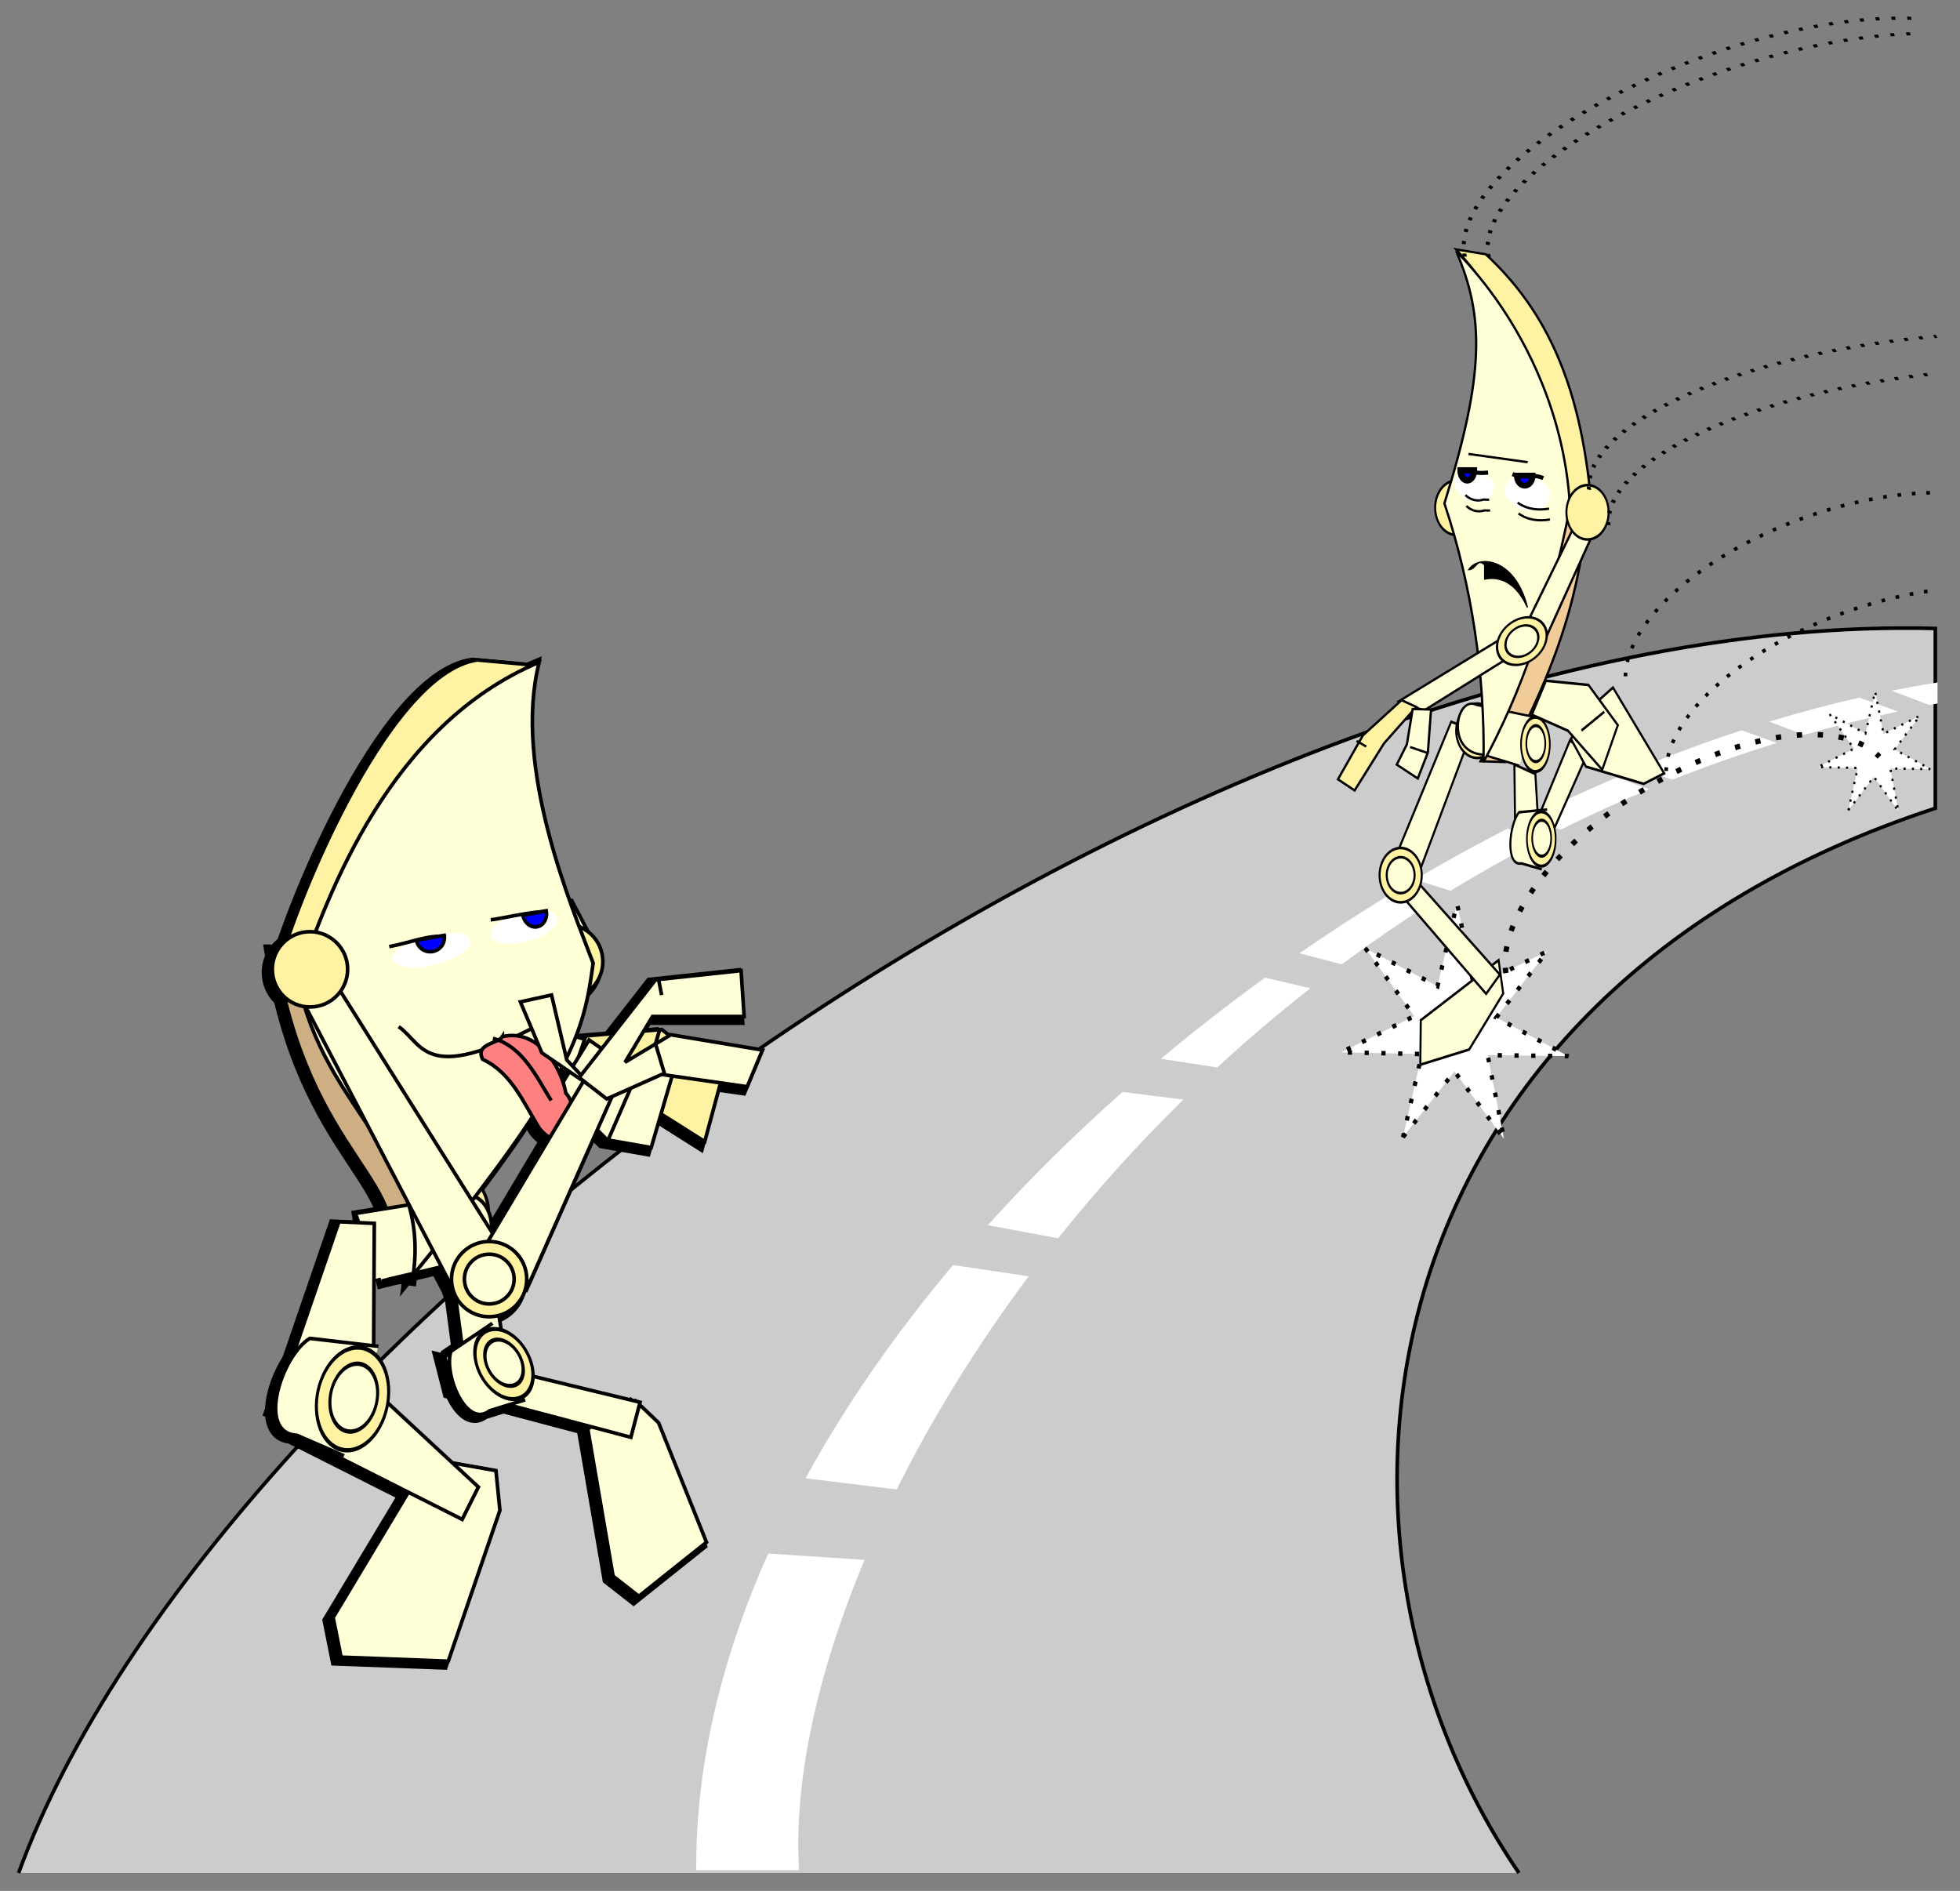 <?xml version="1.0" encoding="UTF-8" standalone="no"?>
<!-- Created with Inkscape (http://www.inkscape.org/) -->

<svg
   width="579.022"
   height="558.603"
   id="svg50891"
   version="1.1"
   inkscape:version="1.1.2 (0a00cf5339, 2022-02-04)"
   sodipodi:docname="CPU-track-meet-functional-units.svg"
   viewBox="0 0 542.833 523.69"
   xmlns:inkscape="http://www.inkscape.org/namespaces/inkscape"
   xmlns:sodipodi="http://sodipodi.sourceforge.net/DTD/sodipodi-0.dtd"
   xmlns="http://www.w3.org/2000/svg"
   xmlns:svg="http://www.w3.org/2000/svg"
   xmlns:rdf="http://www.w3.org/1999/02/22-rdf-syntax-ns#"
   xmlns:cc="http://creativecommons.org/ns#"
   xmlns:dc="http://purl.org/dc/elements/1.1/">
  <rect x="0" y="0" width="542.833" height="523.69" fill="#808080" stroke="none"/>
  <defs
     id="defs50893" />
  <sodipodi:namedview
     id="base"
     pagecolor="#ffffff"
     bordercolor="#666666"
     borderopacity="1.0"
     inkscape:pageopacity="0.0"
     inkscape:pageshadow="2"
     inkscape:zoom="1.1115478"
     inkscape:cx="363.90699"
     inkscape:cy="296.43351"
     inkscape:document-units="px"
     inkscape:current-layer="layer1"
     showgrid="false"
     inkscape:window-width="1846"
     inkscape:window-height="1016"
     inkscape:window-x="0"
     inkscape:window-y="0"
     inkscape:window-maximized="1"
     fit-margin-left="5"
     fit-margin-right="5"
     fit-margin-top="5"
     fit-margin-bottom="5"
     inkscape:pagecheckerboard="0" />
  <g
     inkscape:label="Layer 1"
     inkscape:groupmode="layer"
     id="layer1"
     transform="translate(737.056,34.48)">
    <path
       style="fill:#cccccc;stroke:#000000;stroke-width:1px;stroke-linecap:butt;stroke-linejoin:miter;stroke-opacity:1"
       d="m -731.898,484.241 c 54.271,-149.045 323.66,-350.002 530.841,-344.667 v 49.794 c -158.332,51.873 -179.301,201.182 -115.328,294.872"
       id="path19762"
       inkscape:connector-curvature="0"
       sodipodi:nodetypes="cccc" />
    <path
       style="fill:#ffffff;stroke:none"
       d="m -200.45,154.538 c -4.22,0.661 -8.46,1.431 -12.719,2.281 l 10.5,3.969 c 0.743,-0.142 1.474,-0.299 2.219,-0.438 z m -21.656,4.188 c -8.268,1.889 -16.586,4.11 -24.938,6.656 l 9.656,3.656 c 8.471,-2.427 17.117,-4.576 25.938,-6.469 z m -32.594,9.062 c -9.361,3.064 -18.735,6.527 -28.094,10.344 l 8.875,3.344 c 9.404,-3.728 19.058,-7.132 28.969,-10.188 z m -34.656,13.062 c -8.107,3.457 -16.19,7.179 -24.219,11.156 l 8.719,3.312 c 7.966,-3.979 16.146,-7.722 24.531,-11.219 z m -30.156,14.156 c -8.643,4.429 -17.22,9.143 -25.688,14.125 l 9.906,3.094 c 8.007,-4.908 16.278,-9.55 24.781,-13.969 z m -32.812,18.375 c -8.413,5.133 -16.698,10.527 -24.844,16.156 l 11.719,3.062 c 7.572,-5.619 15.425,-11.033 23.531,-16.219 z m -34.375,22.906 c -9.883,7.161 -19.528,14.659 -28.844,22.469 l 15.594,2.406 c 8.191,-7.554 16.804,-14.879 25.812,-21.938 z m -39.469,31.656 c -13.234,11.739 -25.748,24.076 -37.312,36.906 l 19.469,3.625 c 10.473,-13.124 22.042,-26.012 34.688,-38.406 z m -46.938,47.938 c -15.899,18.898 -29.722,38.718 -40.844,59.062 l 25.25,3.094 c 9.685,-19.476 21.894,-39.437 36.531,-59.031 z m -51.188,79.906 c -12.87,28.829 -20.106,58.416 -19.938,87.688 h 28.5 c -1.548,-23.727 4.647,-53.737 18.125,-85.938 z"
       id="path39373"
       inkscape:connector-curvature="0" />
    <path
       sodipodi:type="star"
       style="fill:#ffffff;fill-opacity:1;stroke:#000000;stroke-width:1.567;stroke-miterlimit:4;stroke-dasharray:1.567, 4.701;stroke-dashoffset:0"
       id="path4323-7"
       inkscape:flatsided="false"
       sodipodi:sides="7"
       sodipodi:cx="644.18555"
       sodipodi:cy="378.9339"
       sodipodi:r1="43.48983"
       sodipodi:r2="15.74218"
       sodipodi:arg1="1.1061007"
       sodipodi:arg2="1.5548997"
       inkscape:rounded="0"
       inkscape:randomized="0"
       transform="matrix(-0.741,0,0,0.786,143.302,-47.958)"
       inkscape:transform-center-x="-0.95069769"
       inkscape:transform-center-y="-0.22180489"
       d="m 663.676,417.812 -19.24,-23.138 -18.495,23.738 6.094,-29.468 -30.09,0.341 26.839,-13.609 -19.027,-23.313 27.374,12.499 6.364,-29.411 7.295,29.194 26.962,-13.363 -18.277,23.906 27.258,12.749 -30.086,0.616 z" />
    <g
       transform="translate(-1770.273,-2056.343)"
       id="g40805-9">
      <ellipse
         style="fill:#fff2a2;fill-opacity:1;stroke:#000000;stroke-width:0.646;stroke-miterlimit:4;stroke-dasharray:none;stroke-opacity:1"
         id="path13222-1-2-9-3-1-32-0-4-8-4"
         transform="matrix(0.562,-0.827,0.663,0.749,0,0)"
         cx="-369.121"
         cy="2479.605"
         rx="6.848"
         ry="6.628" />
      <g
         id="g13351-1-8-1-1-76-0-1-5-1-0"
         transform="matrix(0.532,-0.226,0.175,0.686,1156.014,2001.712)">
        <path
           sodipodi:nodetypes="ccccc"
           inkscape:connector-curvature="0"
           id="path13220-5-9-2-4-5-9-9-2-9-9-5"
           d="m 378.17,445.368 -44.724,42.932 11.361,7.224 42.372,-43.93 z"
           style="fill:#ffffd7;fill-opacity:1;stroke:#000000;stroke-width:1px;stroke-linecap:butt;stroke-linejoin:miter;stroke-opacity:1" />
        <circle
           transform="matrix(1.206,0,0,1.206,-105.305,-136.855)"
           id="path13222-7-3-4-7-5-9-6-8-4-8-8"
           style="fill:#fff2a2;fill-opacity:1;stroke:#000000;stroke-width:0.83;stroke-miterlimit:4;stroke-dasharray:none;stroke-opacity:1"
           cx="410.15"
           cy="488.828"
           r="8.647" />
        <circle
           transform="matrix(0.797,0,0,0.797,62.389,63.007)"
           id="path13222-2-0-6-3-0-2-1-3-1-48-3-7"
           style="fill:#ffffd7;fill-opacity:1;stroke:#000000;stroke-width:1.255;stroke-miterlimit:4;stroke-dasharray:none;stroke-opacity:1"
           cx="410.15"
           cy="488.828"
           r="8.647" />
        <path
           sodipodi:nodetypes="cccccc"
           inkscape:connector-curvature="0"
           id="path13265-4-2-2-5-0-7-3-2-45-7-1"
           d="m 328.118,549.359 43.735,-9.815 -1.817,12.851 -22.697,15.124 -24.773,-2.022 z"
           style="fill:#ffffd7;fill-opacity:1;stroke:#000000;stroke-width:1px;stroke-linecap:butt;stroke-linejoin:miter;stroke-opacity:1" />
        <path
           sodipodi:nodetypes="ccccc"
           inkscape:connector-curvature="0"
           id="path13263-9-0-2-4-7-2-3-5-1-9-9"
           d="m 331.795,497.011 30.164,52.837 8.783,-4.847 -33.569,-56.558 z"
           style="fill:#ffffd7;fill-opacity:1;stroke:#000000;stroke-width:1px;stroke-linecap:butt;stroke-linejoin:miter;stroke-opacity:1" />
        <circle
           transform="rotate(-37.478)"
           id="path13222-9-1-9-7-37-9-6-5-3-9-3-6"
           style="fill:#fff2a2;fill-opacity:1;stroke:#000000;stroke-width:1;stroke-miterlimit:4;stroke-dasharray:none;stroke-opacity:1"
           cx="-33.534"
           cy="596.037"
           r="10.424" />
        <circle
           transform="rotate(-37.478)"
           id="path13222-2-9-4-6-2-52-6-22-0-2-55-1-2"
           style="fill:#ffffd7;fill-opacity:1;stroke:#000000;stroke-width:1;stroke-miterlimit:4;stroke-dasharray:none;stroke-opacity:1"
           cx="-33.534"
           cy="596.037"
           r="6.888" />
      </g>
      <path
         sodipodi:nodetypes="ccccc"
         inkscape:connector-curvature="0"
         id="path13179-4-5"
         d="m 1436.515,2090.937 c 17.736,19.831 27.005,44.171 31.084,71.274 l 6.319,-0.746 c -3.027,-35.667 -14.106,-55.115 -29.211,-69.177 z"
         style="fill:#fff2a2;fill-opacity:1;stroke:#000000;stroke-width:0.636px;stroke-linecap:butt;stroke-linejoin:miter;stroke-opacity:1" />
      <path
         sodipodi:nodetypes="ccccc"
         inkscape:connector-curvature="0"
         id="path13181-3-5"
         d="m 1473.322,2160.472 -5.461,-0.9 c -5.957,37.161 -15.17,55.783 -24.608,73.125 l 6.917,0.221 c 18.115,-33.416 20.948,-53.211 23.153,-72.446 z"
         style="fill:#f1cc99;fill-opacity:1;stroke:#000000;stroke-width:0.643;stroke-linecap:butt;stroke-linejoin:miter;stroke-miterlimit:4;stroke-dasharray:none;stroke-opacity:1" />
      <path
         style="fill:#ffffd7;fill-opacity:1;stroke:#000000;stroke-width:0.636px;stroke-linecap:butt;stroke-linejoin:miter;stroke-opacity:1"
         d="m 1457.817,2220.377 c -5.199,-1.086 -10.397,-2.172 -15.596,-3.258 -5.819,-2.998 -8.787,13.247 1.878,13.748 3.289,1.128 6.636,1.953 9.924,3.086"
         id="path13467-0-2-1-6-81-6-4-76-9-6"
         inkscape:connector-curvature="0"
         sodipodi:nodetypes="cccc" />
      <path
         style="fill:#ffffd7;fill-opacity:1;stroke:#000000;stroke-width:0.636;stroke-linecap:butt;stroke-linejoin:miter;stroke-miterlimit:4;stroke-dasharray:none;stroke-opacity:1"
         d="m 1468.023,2162.34 c -1.336,-26.524 -13.597,-52.562 -31.503,-70.906 7.748,18.035 7.976,33.833 -3.264,69.85 7.628,22.911 11.257,47.508 10.82,71.641 10.648,-19.697 18.164,-41.33 23.947,-70.585 z"
         id="path5490-1-26-5-4-4-8"
         sodipodi:nodetypes="ccccc"
         inkscape:connector-curvature="0" />
      <g
         id="g13362-9-6-7-6-6-5-7-66-4-0"
         transform="matrix(0.552,-0.124,0.096,0.712,1195.002,1942.873)">
        <path
           sodipodi:nodetypes="ccccc"
           inkscape:connector-curvature="0"
           id="path13220-1-8-6-2-0-4-7-6-3-0"
           d="m 384.089,475.232 -4.624,29.092 12.03,-1.504 2.181,-22.234 z"
           style="fill:#ffffd7;fill-opacity:1;stroke:#000000;stroke-width:1px;stroke-linecap:butt;stroke-linejoin:miter;stroke-opacity:1" />
        <path
           sodipodi:nodetypes="ccccc"
           inkscape:connector-curvature="0"
           id="path13263-4-8-4-4-9-9-8-30-3-7"
           d="m 395.561,507.254 25.125,-30.33 -8.011,-6.038 -27.131,34.958 z"
           style="fill:#ffffd7;fill-opacity:1;stroke:#000000;stroke-width:1px;stroke-linecap:butt;stroke-linejoin:miter;stroke-opacity:1" />
        <path
           style="fill:#ffffd7;fill-opacity:1;stroke:#000000;stroke-width:1px;stroke-linecap:butt;stroke-linejoin:miter;stroke-opacity:1"
           d="m 418.8,482.081 26.95,11.389 10.702,-2.212 -19.311,-36.738 -8.654,4.021 -15.205,11.761 z"
           id="path21249-6-9-8-3-5-0-06-4-1"
           inkscape:connector-curvature="0"
           sodipodi:nodetypes="ccccccc" />
        <path
           sodipodi:nodetypes="cccc"
           style="fill:#ffffd7;fill-opacity:1;stroke:#000000;stroke-width:1;stroke-linecap:butt;stroke-linejoin:miter;stroke-miterlimit:4;stroke-dasharray:none;stroke-opacity:1"
           d="m 397.066,494.989 c -4.608,-0.451 -9.215,-0.902 -13.823,-1.352 -5.655,3.598 -10.403,19.287 -2.247,19.503 3.172,1.348 6.374,2.586 9.54,3.955"
           id="path21767-8-1-1-0-4-0-5-3-2"
           inkscape:connector-curvature="0" />
        <g
           id="g21251-5-5-7-8-8-0-04-2-7"
           transform="matrix(-0.152,0.988,-0.677,-0.089,790.044,216.533)"
           style="stroke-width:1.21;stroke-miterlimit:4;stroke-dasharray:none">
          <circle
             transform="matrix(1.045,-0.601,0.601,1.045,-383.728,247.162)"
             id="path13222-9-1-9-7-3-2-2-0-5-2-7-6-2-6-2-5"
             style="fill:#fff2a2;fill-opacity:1;stroke:#000000;stroke-width:1.004;stroke-miterlimit:4;stroke-dasharray:none;stroke-opacity:1"
             cx="410.15"
             cy="488.828"
             r="8.647" />
          <circle
             transform="matrix(0.69,-0.397,0.397,0.69,-138.69,336.731)"
             id="path13222-2-9-4-6-2-5-9-8-6-3-2-4-9-2-65-6-8"
             style="fill:#ffffd7;fill-opacity:1;stroke:#000000;stroke-width:1.519;stroke-miterlimit:4;stroke-dasharray:none;stroke-opacity:1"
             cx="410.15"
             cy="488.828"
             r="8.647" />
        </g>
        <g
           id="g21251-5-5-6-5-2-6-46-6-9"
           transform="matrix(-0.152,0.988,-0.677,-0.089,793.4,180.322)"
           style="stroke-width:1.21;stroke-miterlimit:4;stroke-dasharray:none">
          <circle
             transform="matrix(1.045,-0.601,0.601,1.045,-383.728,247.162)"
             id="path13222-9-1-9-7-3-2-2-0-5-3-9-7-5-4-5-4"
             style="fill:#fff2a2;fill-opacity:1;stroke:#000000;stroke-width:1.004;stroke-miterlimit:4;stroke-dasharray:none;stroke-opacity:1"
             cx="410.15"
             cy="488.828"
             r="8.647" />
          <circle
             transform="matrix(0.69,-0.397,0.397,0.69,-138.69,336.731)"
             id="path13222-2-9-4-6-2-5-9-8-6-3-3-6-7-9-8-8-9"
             style="fill:#ffffd7;fill-opacity:1;stroke:#000000;stroke-width:1.519;stroke-miterlimit:4;stroke-dasharray:none;stroke-opacity:1"
             cx="410.15"
             cy="488.828"
             r="8.647" />
        </g>
      </g>
      <g
         id="g13451-4-6-6-1-69-2"
         transform="matrix(0.402,0.503,-0.39,0.518,1426.226,1829.529)">
        <path
           inkscape:transform-center-y="-9.5249742"
           inkscape:transform-center-x="-6.1337652"
           sodipodi:nodetypes="ccccccc"
           inkscape:connector-curvature="0"
           id="path22124-9-69-2"
           d="m 416.409,349.092 17.074,-8.03 22.587,-1.049 -6.376,-17.667 -21.159,-0.933 -16.19,13.462 z"
           style="fill:#ffffd7;fill-opacity:1;stroke:#000000;stroke-width:1px;stroke-linecap:butt;stroke-linejoin:miter;stroke-opacity:1" />
        <path
           inkscape:transform-center-y="-10.617986"
           inkscape:transform-center-x="-20.206806"
           sodipodi:nodetypes="cc"
           inkscape:connector-curvature="0"
           id="path22128-6-0-5"
           d="m 438.231,336.326 3.09,-13.029"
           style="fill:none;stroke:#000000;stroke-width:1px;stroke-linecap:butt;stroke-linejoin:miter;stroke-opacity:1" />
      </g>
      <g
         id="g13451-4-6-6-4-1-9-5-8"
         transform="matrix(0.241,0.971,0.971,-0.241,1260.702,1840.964)">
        <path
           style="fill:#ffffd7;fill-opacity:1;stroke:#000000;stroke-width:0.636px;stroke-linecap:butt;stroke-linejoin:miter;stroke-opacity:1"
           d="m 362.024,127.867 32.88,-27.513 2.043,6.798 -32.98,26.058 z"
           id="path13220-0-9-3-1-7-8-5-9-0"
           inkscape:connector-curvature="0" />
        <ellipse
           style="fill:#fff2a2;fill-opacity:1;stroke:#000000;stroke-width:0.646;stroke-miterlimit:4;stroke-dasharray:none;stroke-opacity:1"
           id="path13222-1-2-9-3-1-32-0-4-8"
           transform="matrix(-0.667,0.745,0.886,0.463,0,0)"
           cx="-56.888"
           cy="368.261"
           rx="6.848"
           ry="6.628" />
        <path
           style="fill:#ffffd7;fill-opacity:1;stroke:#000000;stroke-width:0.636;stroke-linecap:butt;stroke-linejoin:miter;stroke-miterlimit:4;stroke-dasharray:none;stroke-opacity:1"
           d="m 390.923,101.286 11.485,-36.443 4.173,6.137 -10.773,33.013 z"
           id="path13263-5-7-4-6-6-6-3-28-1"
           inkscape:connector-curvature="0"
           sodipodi:nodetypes="ccccc" />
        <ellipse
           style="fill:#fff2a2;fill-opacity:1;stroke:#000000;stroke-width:0.646;stroke-miterlimit:4;stroke-dasharray:none;stroke-opacity:1"
           id="path13222-9-6-9-9-8-6-9-3-6-1"
           transform="matrix(0.057,0.998,0.957,-0.291,0,0)"
           cx="218.495"
           cy="399.171"
           rx="6.996"
           ry="6.471" />
        <ellipse
           style="fill:#ffffd7;fill-opacity:1;stroke:#000000;stroke-width:0.646;stroke-miterlimit:4;stroke-dasharray:none;stroke-opacity:1"
           id="path13222-2-9-8-3-8-2-1-1-3-6-0"
           transform="matrix(0.057,0.998,0.957,-0.291,0,0)"
           cx="218.495"
           cy="399.17"
           rx="4.623"
           ry="4.277" />
        <path
           sodipodi:nodetypes="ccccccc"
           inkscape:connector-curvature="0"
           id="path22124-4-7-2-7-0"
           d="m 405.1,69.132 7.641,-11.1 10.69,-11.037 -4.109,-3.725 -10.13,9.61 -6.891,12.752 z"
           style="fill:#fff2a2;fill-opacity:1;stroke:#000000;stroke-width:0.636;stroke-linecap:butt;stroke-linejoin:miter;stroke-miterlimit:4;stroke-dasharray:none;stroke-opacity:1" />
        <path
           inkscape:connector-curvature="0"
           id="path22130-2-8-5-5-2"
           d="m 412.403,53.037 -2.163,-2.212"
           style="fill:none;stroke:#000000;stroke-width:0.636;stroke-linecap:butt;stroke-linejoin:miter;stroke-miterlimit:4;stroke-dasharray:none;stroke-opacity:1" />
        <path
           inkscape:connector-curvature="0"
           id="path22126-2-15-3-98-1"
           d="m 406.779,72.931 11.324,-3.712 6.318,-4.449 -5.123,-4.73 -4.754,4.065 -9.119,3.92 z"
           style="fill:#ffffd7;fill-opacity:1;stroke:#000000;stroke-width:0.636;stroke-linecap:butt;stroke-linejoin:miter;stroke-miterlimit:4;stroke-dasharray:none;stroke-opacity:1" />
        <path
           sodipodi:nodetypes="cc"
           inkscape:connector-curvature="0"
           id="path22128-7-9-0-82-7"
           d="m 415.457,64.804 2.826,4.387"
           style="fill:#ffffd7;fill-opacity:1;stroke:#000000;stroke-width:0.636;stroke-linecap:butt;stroke-linejoin:miter;stroke-miterlimit:4;stroke-dasharray:none;stroke-opacity:1" />
      </g>
      <path
         inkscape:connector-curvature="0"
         style="fill:#ffffff;fill-opacity:1;stroke:#ffffff;stroke-width:0.764;stroke-linecap:round;stroke-linejoin:miter;stroke-miterlimit:4;stroke-dasharray:none;stroke-dashoffset:1.8;stroke-opacity:1"
         d="m 1462.242,2159.16 c -0.676,2.601 -2.989,4.273 -5.064,3.662 -2.539,0.135 -5.096,-1.396 -6.65,-3.987 -0.562,-1.92 0.64,-4.284 2.23,-4.388 3.118,-1.356 6.807,-0.121 9.017,3.02 0.255,0.506 0.433,1.087 0.467,1.693 z"
         id="path5758-46-40-8-6-9-2" />
      <path
         inkscape:connector-curvature="0"
         style="fill:#ffffff;fill-opacity:1;stroke:#ffffff;stroke-width:0.764;stroke-linecap:round;stroke-linejoin:miter;stroke-miterlimit:4;stroke-dasharray:none;stroke-dashoffset:1.8;stroke-opacity:1"
         d="m 1446.612,2156.877 c -0.575,2.601 -2.543,4.273 -4.309,3.662 -2.16,0.135 -4.335,-1.396 -5.658,-3.987 -0.478,-1.92 0.544,-4.284 1.897,-4.388 2.653,-1.356 5.791,-0.121 7.672,3.02 0.217,0.506 0.368,1.087 0.397,1.693 z"
         id="path5758-4-0-3-2-12-5-6" />
      <path
         sodipodi:nodetypes="cc"
         inkscape:connector-curvature="0"
         style="fill:none;stroke:#000000;stroke-width:1.145;stroke-linecap:butt;stroke-linejoin:miter;stroke-miterlimit:4;stroke-dasharray:none;stroke-opacity:1"
         d="m 1452.1,2153.185 c 2.582,0.896 5.938,-0.128 8.526,1.117"
         id="path5784-6-1-7-3-2-1" />
      <path
         inkscape:connector-curvature="0"
         style="fill:none;stroke:#000000;stroke-width:0.636px;stroke-linecap:butt;stroke-linejoin:miter;stroke-opacity:1"
         d="m 1439.074,2158.996 c 1.486,1.389 3.338,1.798 5.035,1.216 0.514,0.026 1.029,0.079 1.544,0.03"
         id="path5788-6-9-7-64-2-5" />
      <path
         inkscape:connector-curvature="0"
         style="fill:none;stroke:#000000;stroke-width:0.636px;stroke-linecap:butt;stroke-linejoin:miter;stroke-opacity:1"
         d="m 1453.543,2161.072 c 2.622,1.907 5.77,2.171 8.699,1.661"
         id="path5790-4-0-4-2-2-0" />
      <path
         sodipodi:type="arc"
         style="fill:#0000ff;fill-opacity:1;stroke:#000000;stroke-width:1.601;stroke-linecap:round;stroke-linejoin:miter;stroke-miterlimit:4;stroke-dasharray:none;stroke-dashoffset:1.8;stroke-opacity:1"
         id="path5796-34-13-7-3-8-9"
         sodipodi:cx="1455.501"
         sodipodi:cy="2153.5837"
         sodipodi:rx="2.1859076"
         sodipodi:ry="2.7828233"
         sodipodi:start="0"
         sodipodi:end="3.1415927"
         sodipodi:arc-type="slice"
         d="m 1457.687,2153.584 a 2.186,2.783 0 0 1 -1.093,2.41 2.186,2.783 0 0 1 -2.186,0 2.186,2.783 0 0 1 -1.093,-2.41 h 2.186 z" />
      <path
         sodipodi:type="arc"
         style="fill:#0000ff;fill-opacity:1;stroke:#000000;stroke-width:1.736;stroke-linecap:round;stroke-linejoin:miter;stroke-miterlimit:4;stroke-dasharray:none;stroke-dashoffset:1.8;stroke-opacity:1"
         id="path5796-34-4-2-8-6-3-1"
         sodipodi:cx="1439.5851"
         sodipodi:cy="2152.1326"
         sodipodi:rx="1.8597795"
         sodipodi:ry="2.7828233"
         sodipodi:start="0"
         sodipodi:end="3.1415927"
         sodipodi:arc-type="slice"
         d="m 1441.445,2152.133 a 1.86,2.783 0 0 1 -0.93,2.41 1.86,2.783 0 0 1 -1.86,0 1.86,2.783 0 0 1 -0.93,-2.41 h 1.86 z" />
      <path
         sodipodi:nodetypes="cc"
         inkscape:connector-curvature="0"
         style="fill:none;stroke:#000000;stroke-width:0.636px;stroke-linecap:butt;stroke-linejoin:miter;stroke-opacity:1"
         d="m 1456.309,2149.871 -16.406,-2.289"
         id="path7506-4-0-2-5-8" />
      <path
         inkscape:connector-curvature="0"
         style="fill:none;stroke:#000000;stroke-width:0.636px;stroke-linecap:butt;stroke-linejoin:miter;stroke-opacity:1"
         d="m 1439.323,2161.998 c 1.486,1.389 3.338,1.798 5.035,1.216 0.514,0.026 1.029,0.079 1.544,0.03"
         id="path5788-6-9-7-64-6-0-8" />
      <path
         inkscape:connector-curvature="0"
         style="fill:none;stroke:#000000;stroke-width:0.636px;stroke-linecap:butt;stroke-linejoin:miter;stroke-opacity:1"
         d="m 1453.792,2164.073 c 2.622,1.907 5.77,2.171 8.699,1.66"
         id="path5790-4-0-4-2-0-4-7" />
      <path
         sodipodi:nodetypes="cc"
         inkscape:connector-curvature="0"
         style="fill:none;stroke:#000000;stroke-width:1.145;stroke-linecap:butt;stroke-linejoin:miter;stroke-miterlimit:4;stroke-dasharray:none;stroke-opacity:1"
         d="m 1437.131,2152.323 c 3.165,-1.342 2.838,1.069 8.223,0.415"
         id="path5782-2-9-8-7-2-9" />
      <path
         sodipodi:nodetypes="ccccc"
         inkscape:connector-curvature="0"
         id="path18445-8"
         d="m 1440.018,2179.63 c 2.737,-4.252 12.842,-3.155 16.227,10.453 -1.733,-3.83 -5.297,-9.148 -11.832,-7.84 v -3.92 c -2.141,-2.098 -2.254,1.21 -4.395,1.307 z"
         style="fill:#000000;stroke:#000000;stroke-width:0.361px;stroke-linecap:butt;stroke-linejoin:miter;stroke-opacity:1" />
    </g>
    <g
       transform="translate(-722.156,-487.121)"
       id="g43798-2-6-4"
       style="stroke-width:3;stroke-miterlimit:4;stroke-dasharray:none"
       inkscape:export-filename="/home/bird/path19762-4-6.png"
       inkscape:export-xdpi="100"
       inkscape:export-ydpi="100">
      <g
         transform="rotate(-50.512,587.618,929.86)"
         id="g13362-9-6-7-6-6-5-7-66-2-5-1-6"
         style="stroke-width:3;stroke-miterlimit:4;stroke-dasharray:none">
        <path
           style="fill:#ffffd7;fill-opacity:1;stroke:#000000;stroke-width:3;stroke-linecap:butt;stroke-linejoin:miter;stroke-miterlimit:4;stroke-dasharray:none;stroke-opacity:1"
           d="m 383.06,552.189 0.635,-8.895 -14.412,-5.189 -27.024,31.354 0.239,9.046 23.458,4.95 z"
           id="path43421-11-2-4-2"
           inkscape:connector-curvature="0" />
        <path
           style="fill:#ffffd7;fill-opacity:1;stroke:#000000;stroke-width:3;stroke-linecap:butt;stroke-linejoin:miter;stroke-miterlimit:4;stroke-dasharray:none;stroke-opacity:1"
           d="m 396.942,462.173 -40.497,43.531 10.865,5.38 34.677,-39.158 z"
           id="path13220-1-8-6-2-0-4-7-6-5-3-1-6"
           inkscape:connector-curvature="0"
           sodipodi:nodetypes="ccccc" />
        <path
           style="fill:#ffffd7;fill-opacity:1;stroke:#000000;stroke-width:3;stroke-linecap:butt;stroke-linejoin:miter;stroke-miterlimit:4;stroke-dasharray:none;stroke-opacity:1"
           d="m 353.871,502.553 21.203,46.262 9.105,-4.21 -24.334,-50.216 z"
           id="path13263-4-8-4-4-9-9-8-30-4-1-1-7"
           inkscape:connector-curvature="0"
           sodipodi:nodetypes="ccccc" />
        <path
           inkscape:connector-curvature="0"
           id="path21767-8-1-1-0-4-0-5-6-99-8-5"
           d="m 375.055,499.148 c -4.439,-1.314 -8.878,-2.629 -13.318,-3.943 -6.234,2.463 -13.864,16.971 -5.896,18.726 2.86,1.924 5.769,3.745 8.619,5.689"
           style="fill:#ffffd7;fill-opacity:1;stroke:#000000;stroke-width:3;stroke-linecap:butt;stroke-linejoin:miter;stroke-miterlimit:4;stroke-dasharray:none;stroke-opacity:1"
           sodipodi:nodetypes="cccc" />
        <g
           style="stroke-width:3.631;stroke-miterlimit:4;stroke-dasharray:none"
           transform="matrix(-0.336,0.941,-0.648,-0.215,813.617,300.068)"
           id="g21251-5-5-7-8-8-0-04-5-1-5-6">
          <circle
             style="fill:#fff2a2;fill-opacity:1;stroke:#000000;stroke-width:3.012;stroke-miterlimit:4;stroke-dasharray:none;stroke-opacity:1"
             id="path13222-9-1-9-7-3-2-2-0-5-2-7-6-2-6-8-2-7-9"
             transform="matrix(1.045,-0.601,0.601,1.045,-383.728,247.162)"
             cx="410.15"
             cy="488.828"
             r="8.647" />
          <circle
             style="fill:#ffffd7;fill-opacity:1;stroke:#000000;stroke-width:4.558;stroke-miterlimit:4;stroke-dasharray:none;stroke-opacity:1"
             id="path13222-2-9-4-6-2-5-9-8-6-3-2-4-9-2-65-7-7-4-8"
             transform="matrix(0.69,-0.397,0.397,0.69,-138.69,336.731)"
             cx="410.15"
             cy="488.828"
             r="8.647" />
        </g>
        <g
           style="stroke-width:3.631;stroke-miterlimit:4;stroke-dasharray:none"
           transform="matrix(-0.152,0.988,-0.677,-0.089,793.4,180.322)"
           id="g21251-5-5-6-5-2-6-46-8-79-0-7">
          <circle
             style="fill:#fff2a2;fill-opacity:1;stroke:#000000;stroke-width:3.012;stroke-miterlimit:4;stroke-dasharray:none;stroke-opacity:1"
             id="path13222-9-1-9-7-3-2-2-0-5-3-9-7-5-4-57-4-0-2"
             transform="matrix(1.045,-0.601,0.601,1.045,-383.728,247.162)"
             cx="410.15"
             cy="488.828"
             r="8.647" />
          <circle
             style="fill:#ffffd7;fill-opacity:1;stroke:#000000;stroke-width:4.558;stroke-miterlimit:4;stroke-dasharray:none;stroke-opacity:1"
             id="path13222-2-9-4-6-2-5-9-8-6-3-3-6-7-9-8-6-4-3-82"
             transform="matrix(0.69,-0.397,0.397,0.69,-138.69,336.731)"
             cx="410.15"
             cy="488.828"
             r="8.647" />
        </g>
      </g>
      <g
         transform="matrix(-0.731,-0.683,-0.683,0.731,707.417,756.966)"
         id="g13451-4-6-6-4-5-4-5-9"
         style="stroke-width:3;stroke-miterlimit:4;stroke-dasharray:none">
        <path
           inkscape:connector-curvature="0"
           id="path13220-0-9-3-1-7-6-6-0-9"
           d="m 449.872,346.378 32.471,49.806 -11.624,3.446 -30.103,-50.021 z"
           style="fill:#ffffd7;fill-opacity:1;stroke:#000000;stroke-width:3;stroke-linecap:butt;stroke-linejoin:miter;stroke-miterlimit:4;stroke-dasharray:none;stroke-opacity:1" />
        <circle
           transform="matrix(-1.206,0,0,1.206,934.284,-229.56)"
           id="path13222-1-2-9-3-1-1-0-7-6"
           style="fill:#fff2a2;fill-opacity:1;stroke:#000000;stroke-width:2.489;stroke-miterlimit:4;stroke-dasharray:none;stroke-opacity:1"
           cx="410.15"
           cy="488.828"
           r="8.647" />
        <path
           sodipodi:nodetypes="ccccc"
           inkscape:connector-curvature="0"
           id="path13263-5-7-4-6-6-5-27-9-0"
           d="m 456.686,400.923 -47.855,-23.444 10.996,-6.099 43.174,21.845 z"
           style="fill:#ffffd7;fill-opacity:1;stroke:#000000;stroke-width:3;stroke-linecap:butt;stroke-linejoin:miter;stroke-miterlimit:4;stroke-dasharray:none;stroke-opacity:1" />
        <circle
           transform="matrix(-1.05,-0.592,-0.592,1.05,1180.451,127.853)"
           id="path13222-9-6-9-9-8-6-6-6-3-2"
           style="fill:#fff2a2;fill-opacity:1;stroke:#000000;stroke-width:2.489;stroke-miterlimit:4;stroke-dasharray:none;stroke-opacity:1"
           cx="410.15"
           cy="488.828"
           r="8.647" />
        <circle
           transform="matrix(-0.694,-0.391,-0.391,0.694,936.246,219.668)"
           id="path13222-2-9-8-3-8-2-1-14-5-9-7"
           style="fill:#ffffd7;fill-opacity:1;stroke:#000000;stroke-width:3.766;stroke-miterlimit:4;stroke-dasharray:none;stroke-opacity:1"
           cx="410.15"
           cy="488.828"
           r="8.647" />
        <path
           style="fill:#fff2a2;fill-opacity:1;stroke:#000000;stroke-width:3;stroke-linecap:butt;stroke-linejoin:miter;stroke-miterlimit:4;stroke-dasharray:none;stroke-opacity:1"
           d="m 415.375,384.585 -15.768,-10.362 -22.212,-4.231 8.809,-16.589 21.078,2.066 14.125,15.615 z"
           id="path22124-4-8-5-5-6"
           inkscape:connector-curvature="0"
           sodipodi:nodetypes="ccccccc" />
        <path
           style="fill:none;stroke:#000000;stroke-width:3;stroke-linecap:butt;stroke-linejoin:miter;stroke-miterlimit:4;stroke-dasharray:none;stroke-opacity:1"
           d="m 402.922,365.365 4.646,-9.308"
           id="path22130-2-2-6-6-1"
           inkscape:connector-curvature="0" />
        <path
           style="fill:#ffffd7;fill-opacity:1;stroke:#000000;stroke-width:3;stroke-linecap:butt;stroke-linejoin:miter;stroke-miterlimit:4;stroke-dasharray:none;stroke-opacity:1"
           d="m 416.757,387.42 -19.306,0.664 -10.361,-6.757 9.844,-19.513 7.671,7.236 15.386,2.254 z"
           id="path22126-2-2-06-9-3"
           inkscape:connector-curvature="0" />
        <path
           style="fill:#ffffd7;fill-opacity:1;stroke:#000000;stroke-width:3;stroke-linecap:butt;stroke-linejoin:miter;stroke-miterlimit:4;stroke-dasharray:none;stroke-opacity:1"
           d="m 402.876,372.095 -5.738,16.095"
           id="path22128-7-90-1-2-2"
           inkscape:connector-curvature="0"
           sodipodi:nodetypes="cc" />
      </g>
      <path
         inkscape:connector-curvature="0"
         sodipodi:nodetypes="ccccc"
         id="path6354-6-5-1-1"
         d="M 72.103,733.439 60.424,723.319 c 3.341,-15.341 29.944,-83.249 55.4,-87.034 l 13.776,1.254 c 9.09,19.377 -49.916,113.678 -57.498,95.9 z"
         style="fill:#fff2a2;fill-opacity:1;stroke:#000000;stroke-width:3;stroke-linecap:butt;stroke-linejoin:miter;stroke-miterlimit:4;stroke-dasharray:none;stroke-opacity:1" />
      <path
         inkscape:connector-curvature="0"
         sodipodi:nodetypes="ccccc"
         id="path6356-0-9-2-5"
         d="m 59.725,715.719 13.776,2.507 c 18.576,26.27 31.987,42.863 25.52,89.013 l -8.715,-1.254 c 10.288,-25.708 -21.49,-30.014 -30.582,-90.266 z"
         style="fill:#ceae83;fill-opacity:1;stroke:#000000;stroke-width:3;stroke-linecap:butt;stroke-linejoin:miter;stroke-miterlimit:4;stroke-dasharray:none;stroke-opacity:1" />
      <path
         sodipodi:nodetypes="cccc"
         inkscape:connector-curvature="0"
         id="path13467-0-2-1-6-81-6-4-76-5-3-3-9"
         d="m 82.606,789.51 c 9.273,-1.504 18.546,-3.008 27.82,-4.511 10.379,-4.151 15.673,18.342 -3.35,19.035 -5.867,1.562 -11.837,2.704 -17.703,4.273"
         style="fill:#ffffd7;fill-opacity:1;stroke:#000000;stroke-width:3;stroke-linecap:butt;stroke-linejoin:miter;stroke-miterlimit:4;stroke-dasharray:none;stroke-opacity:1" />
      <path
         inkscape:connector-curvature="0"
         sodipodi:nodetypes="ccccc"
         id="path6352-8-9-3-9"
         d="m 66.214,725.019 c 8.277,-24.24 25.5,-70.793 66.77,-88.101 -7.464,29.487 9.217,68.029 14.945,83.334 -2.601,19.353 -5.487,31.902 -49.834,86.353 4.785,-33.472 -24.777,-45.376 -31.88,-81.587 z"
         style="fill:#ffffd7;fill-opacity:1;stroke:#000000;stroke-width:3;stroke-linecap:butt;stroke-linejoin:miter;stroke-miterlimit:4;stroke-dasharray:none;stroke-opacity:1" />
      <g
         transform="matrix(-0.95,-0.313,-0.313,0.95,594.738,490.139)"
         id="g13351-1-8-1-1-76-0-1-5-9-6-7-1"
         style="stroke-width:3;stroke-miterlimit:4;stroke-dasharray:none">
        <path
           style="fill:#ffffd7;fill-opacity:1;stroke:#000000;stroke-width:3;stroke-linecap:butt;stroke-linejoin:miter;stroke-miterlimit:4;stroke-dasharray:none;stroke-opacity:1"
           d="m 329.383,510.271 4.481,-10.097 18.78,2.71 11.311,50.011 -5.525,9.753 -28.534,-8.235 z"
           id="path43421-11-2-49"
           inkscape:connector-curvature="0" />
        <path
           style="fill:#ffffd7;fill-opacity:1;stroke:#000000;stroke-width:3;stroke-linecap:butt;stroke-linejoin:miter;stroke-miterlimit:4;stroke-dasharray:none;stroke-opacity:1"
           d="m 387.279,445.693 -19.059,58.92 29.189,-1.374 -0.689,-54.908 z"
           id="path13220-5-9-2-4-5-9-9-2-9-6-0-4-1"
           inkscape:connector-curvature="0"
           sodipodi:nodetypes="ccccc" />
        <path
           style="fill:#ffffd7;fill-opacity:1;stroke:#000000;stroke-width:3;stroke-linecap:butt;stroke-linejoin:miter;stroke-miterlimit:4;stroke-dasharray:none;stroke-opacity:1"
           d="m 388.843,508.386 -50.327,7.543 -1.454,-9.925 30.983,-14.213 z"
           id="path13263-9-0-2-4-7-2-3-5-1-4-24-0-0"
           inkscape:connector-curvature="0"
           sodipodi:nodetypes="ccccc" />
        <path
           inkscape:connector-curvature="0"
           id="path21767-8-1-1-0-4-0-5-6-9-3-1-7"
           d="m 375.521,477.676 c 6.251,1.285 12.502,2.569 18.754,3.854 5.98,7.043 5.837,29.638 -4.991,26.597 -4.726,0.483 -9.447,0.808 -14.175,1.32"
           style="fill:#ffffd7;fill-opacity:1;stroke:#000000;stroke-width:3;stroke-linecap:butt;stroke-linejoin:miter;stroke-miterlimit:4;stroke-dasharray:none;stroke-opacity:1"
           sodipodi:nodetypes="cccc" />
        <g
           style="stroke-width:2.634;stroke-miterlimit:4;stroke-dasharray:none"
           transform="matrix(-0.202,1.363,0.928,0.159,-28.455,-49.185)"
           id="g21251-5-5-7-8-8-0-04-5-9-2-2-5">
          <circle
             style="fill:#fff2a2;fill-opacity:1;stroke:#000000;stroke-width:2.185;stroke-miterlimit:4;stroke-dasharray:none;stroke-opacity:1"
             id="path13222-9-1-9-7-3-2-2-0-5-2-7-6-2-6-8-7-0-7-87"
             transform="matrix(1.045,-0.601,0.601,1.045,-383.728,247.162)"
             cx="410.15"
             cy="488.828"
             r="8.647" />
          <circle
             style="fill:#ffffd7;fill-opacity:1;stroke:#000000;stroke-width:3.307;stroke-miterlimit:4;stroke-dasharray:none;stroke-opacity:1"
             id="path13222-2-9-4-6-2-5-9-8-6-3-2-4-9-2-65-7-9-0-2-0"
             transform="matrix(0.69,-0.397,0.397,0.69,-138.69,336.731)"
             cx="410.15"
             cy="488.828"
             r="8.647" />
        </g>
      </g>
      <path
         style="fill:none;stroke:#000000;stroke-width:3;stroke-linecap:butt;stroke-linejoin:miter;stroke-miterlimit:4;stroke-dasharray:none;stroke-opacity:1"
         d="m 136.588,735.397 c -35.408,19.339 -35.231,7.635 -42.525,2.448"
         id="path48889-4"
         inkscape:connector-curvature="0"
         sodipodi:nodetypes="cc" />
      <path
         style="fill:#ff8080;fill-opacity:1;stroke:#000000;stroke-width:3;stroke-linecap:butt;stroke-linejoin:miter;stroke-miterlimit:4;stroke-dasharray:none;stroke-opacity:1"
         d="m 122.802,740.616 c 9.373,-2.226 16.088,7.542 17.571,15.634 5.022,5.636 -0.513,18.509 -7.397,9.667 -4.406,-7.12 -7.642,-15.246 -15.636,-19.013 -2.18,-4.376 4.151,-4.262 5.462,-6.289 z"
         id="path48891-8"
         inkscape:connector-curvature="0" />
      <path
         style="fill:none;stroke:#000000;stroke-width:3;stroke-linecap:butt;stroke-linejoin:miter;stroke-miterlimit:4;stroke-dasharray:none;stroke-opacity:1"
         d="m 120.169,741.088 c 8.213,2.21 12.05,10.597 16.132,17.216"
         id="path48908-0"
         inkscape:connector-curvature="0" />
      <g
         transform="matrix(-1,0,0,1,522.875,375.197)"
         id="g13451-4-6-30-4"
         style="stroke-width:3;stroke-miterlimit:4;stroke-dasharray:none">
        <path
           inkscape:connector-curvature="0"
           id="path13220-0-9-3-11-2"
           d="m 458.255,350.043 -44.7,85.616 -14.539,-9.762 50.667,-80.61 z"
           style="fill:#ffffd7;fill-opacity:1;stroke:#000000;stroke-width:3;stroke-linecap:butt;stroke-linejoin:miter;stroke-miterlimit:4;stroke-dasharray:none;stroke-opacity:1"
           sodipodi:nodetypes="ccccc" />
        <circle
           transform="matrix(-1.206,0,0,1.206,948.011,-242.751)"
           id="path13222-1-2-9-33-9"
           style="fill:#fff2a2;fill-opacity:1;stroke:#000000;stroke-width:2.489;stroke-miterlimit:4;stroke-dasharray:none;stroke-opacity:1"
           cx="410.15"
           cy="488.828"
           r="8.647" />
        <path
           sodipodi:nodetypes="ccccc"
           inkscape:connector-curvature="0"
           id="path13263-5-7-4-8-6"
           d="m 392.497,433.42 -26.646,-60.109 11.767,4.433 29.063,48.739 z"
           style="fill:#ffffd7;fill-opacity:1;stroke:#000000;stroke-width:3;stroke-linecap:butt;stroke-linejoin:miter;stroke-miterlimit:4;stroke-dasharray:none;stroke-opacity:1" />
        <circle
           transform="matrix(-0.834,-0.87,-0.87,0.834,1171.1,381.72)"
           id="path13222-9-6-9-9-0-1"
           style="fill:#fff2a2;fill-opacity:1;stroke:#000000;stroke-width:2.489;stroke-miterlimit:4;stroke-dasharray:none;stroke-opacity:1"
           cx="410.15"
           cy="488.828"
           r="8.647" />
        <circle
           transform="matrix(-0.551,-0.575,-0.575,0.551,910.782,399.053)"
           id="path13222-2-9-8-3-8-0-0"
           style="fill:#ffffd7;fill-opacity:1;stroke:#000000;stroke-width:3.766;stroke-miterlimit:4;stroke-dasharray:none;stroke-opacity:1"
           cx="410.15"
           cy="488.828"
           r="8.647" />
        <path
           style="fill:#ffffd7;fill-opacity:1;stroke:#000000;stroke-width:3;stroke-linecap:butt;stroke-linejoin:miter;stroke-miterlimit:4;stroke-dasharray:none;stroke-opacity:1"
           d="m 375.092,379.497 14.064,-9.589 5.938,-14.121 -8.623,-1.904 -4.22,17.985 z"
           id="path48836-4"
           inkscape:connector-curvature="0" />
        <path
           style="fill:#ffffd7;fill-opacity:1;stroke:#000000;stroke-width:3;stroke-linecap:butt;stroke-linejoin:miter;stroke-miterlimit:4;stroke-dasharray:none;stroke-opacity:1"
           d="m 498.199,859.511 -21.146,-27.067 -23.683,-2.538 -0.846,12.688 h 25.375 l 7.613,12.688 -12.688,-7.613 -25.375,4.229 4.229,10.15 23.683,-3.383 15.225,6.767 z"
           id="path48937-2"
           inkscape:connector-curvature="0"
           transform="translate(-119.396,-482.771)" />
        <path
           style="fill:none;stroke:#000000;stroke-width:3;stroke-linecap:butt;stroke-linejoin:miter;stroke-miterlimit:4;stroke-dasharray:none;stroke-opacity:1"
           d="m 474.515,858.665 2.538,-8.458"
           id="path48939-2"
           inkscape:connector-curvature="0"
           transform="translate(-119.396,-482.771)" />
        <path
           style="fill:none;stroke:#000000;stroke-width:3;stroke-linecap:butt;stroke-linejoin:miter;stroke-miterlimit:4;stroke-dasharray:none;stroke-opacity:1"
           d="m 475.361,836.673 0.846,-4.229"
           id="path48941-2"
           inkscape:connector-curvature="0"
           transform="translate(-119.396,-482.771)" />
      </g>
      <path
         id="path5758-46-40-8-3-05"
         d="m 92.875,719.154 c 1.556,1.854 5.855,2.457 9.413,1.32 4.478,-0.69 8.749,-2.709 11.11,-5.256 0.715,-1.702 -1.732,-3.203 -4.539,-2.786 -5.668,-0.099 -11.97,2.041 -15.405,5.231 -0.375,0.482 -0.606,1 -0.579,1.492 z"
         style="fill:#ffffff;fill-opacity:1;stroke:#ffffff;stroke-width:3;stroke-linecap:round;stroke-linejoin:miter;stroke-miterlimit:4;stroke-dasharray:none;stroke-dashoffset:1.8;stroke-opacity:1"
         inkscape:connector-curvature="0" />
      <path
         id="path5758-4-0-3-2-6-5"
         d="m 119.997,712.433 c 1.379,1.886 5.072,2.597 8.086,1.557 3.813,-0.571 7.414,-2.47 9.368,-4.944 0.567,-1.676 -1.564,-3.233 -3.955,-2.89 -4.851,-0.245 -10.186,1.722 -13.043,4.808 -0.308,0.471 -0.492,0.98 -0.456,1.47 z"
         style="fill:#ffffff;fill-opacity:1;stroke:#ffffff;stroke-width:3;stroke-linecap:round;stroke-linejoin:miter;stroke-miterlimit:4;stroke-dasharray:none;stroke-dashoffset:1.8;stroke-opacity:1"
         inkscape:connector-curvature="0" />
      <path
         id="path5782-2-9-8-0-2"
         d="m 134.659,706.178 c -1.939,-0.685 -13.11,1.971 -15.092,2.072"
         style="fill:none;stroke:#000000;stroke-width:3;stroke-linecap:butt;stroke-linejoin:miter;stroke-miterlimit:4;stroke-dasharray:none;stroke-opacity:1"
         inkscape:connector-curvature="0"
         sodipodi:nodetypes="cc" />
      <path
         id="path5784-6-1-7-4-9"
         d="m 107.233,712.834 c -5.257,-0.362 -9.487,1.642 -15.772,2.845"
         style="fill:none;stroke:#000000;stroke-width:3;stroke-linecap:butt;stroke-linejoin:miter;stroke-miterlimit:4;stroke-dasharray:none;stroke-opacity:1"
         inkscape:connector-curvature="0"
         sodipodi:nodetypes="cc" />
      <path
         sodipodi:end="3.1415927"
         sodipodi:start="0"
         transform="matrix(-0.742,0.133,0.131,0.733,238.447,258.042)"
         sodipodi:ry="5.1724138"
         sodipodi:rx="5.1724138"
         sodipodi:cy="569.60358"
         sodipodi:cx="283.33334"
         id="path5796-34-13-7-4-0"
         style="fill:#0000ff;fill-opacity:1;stroke:#000000;stroke-width:4.003;stroke-linecap:round;stroke-linejoin:miter;stroke-miterlimit:4;stroke-dasharray:none;stroke-dashoffset:1.8;stroke-opacity:1"
         sodipodi:type="arc"
         sodipodi:arc-type="slice"
         d="m 288.506,569.604 a 5.172,5.172 0 0 1 -2.586,4.479 5.172,5.172 0 0 1 -5.172,0 5.172,5.172 0 0 1 -2.586,-4.479 h 5.172 z" />
      <path
         sodipodi:end="3.1415927"
         sodipodi:start="0"
         transform="matrix(-0.631,0.113,0.131,0.733,235.879,256.83)"
         sodipodi:ry="5.1724138"
         sodipodi:rx="5.1724138"
         sodipodi:cy="569.60358"
         sodipodi:cx="283.33334"
         id="path5796-34-4-2-8-10-28"
         style="fill:#0000ff;fill-opacity:1;stroke:#000000;stroke-width:4.34;stroke-linecap:round;stroke-linejoin:miter;stroke-miterlimit:4;stroke-dasharray:none;stroke-dashoffset:1.8;stroke-opacity:1"
         sodipodi:type="arc"
         sodipodi:arc-type="slice"
         d="m 288.506,569.604 a 5.172,5.172 0 0 1 -2.586,4.479 5.172,5.172 0 0 1 -5.172,0 5.172,5.172 0 0 1 -2.586,-4.479 h 5.172 z" />
    </g>
    <g
       transform="translate(-720.712,-487.989)"
       id="g43798-2-6-3-3"
       style="stroke-width:1;stroke-miterlimit:4;stroke-dasharray:none"
       inkscape:export-filename="/home/bird/path19762-4-6.png"
       inkscape:export-xdpi="100"
       inkscape:export-ydpi="100">
      <g
         transform="rotate(-50.512,587.618,929.86)"
         id="g13362-9-6-7-6-6-5-7-66-2-5-1-9-8"
         style="stroke-width:1;stroke-miterlimit:4;stroke-dasharray:none">
        <path
           style="fill:#ffffd7;fill-opacity:1;stroke:#000000;stroke-width:1;stroke-linecap:butt;stroke-linejoin:miter;stroke-miterlimit:4;stroke-dasharray:none;stroke-opacity:1"
           d="m 383.06,552.189 0.635,-8.895 -14.412,-5.189 -27.024,31.354 0.239,9.046 23.458,4.95 z"
           id="path43421-11-2-4-4-0"
           inkscape:connector-curvature="0" />
        <path
           style="fill:#ffffd7;fill-opacity:1;stroke:#000000;stroke-width:1;stroke-linecap:butt;stroke-linejoin:miter;stroke-miterlimit:4;stroke-dasharray:none;stroke-opacity:1"
           d="m 396.942,462.173 -40.497,43.531 10.865,5.38 34.677,-39.158 z"
           id="path13220-1-8-6-2-0-4-7-6-5-3-1-7-4"
           inkscape:connector-curvature="0"
           sodipodi:nodetypes="ccccc" />
        <path
           style="fill:#ffffd7;fill-opacity:1;stroke:#000000;stroke-width:1;stroke-linecap:butt;stroke-linejoin:miter;stroke-miterlimit:4;stroke-dasharray:none;stroke-opacity:1"
           d="m 353.871,502.553 21.203,46.262 9.105,-4.21 -24.334,-50.216 z"
           id="path13263-4-8-4-4-9-9-8-30-4-1-1-8-0"
           inkscape:connector-curvature="0"
           sodipodi:nodetypes="ccccc" />
        <path
           inkscape:connector-curvature="0"
           id="path21767-8-1-1-0-4-0-5-6-99-8-4-9"
           d="m 375.055,499.148 c -4.439,-1.314 -8.878,-2.629 -13.318,-3.943 -6.234,2.463 -13.864,16.971 -5.896,18.726 2.86,1.924 5.769,3.745 8.619,5.689"
           style="fill:#ffffd7;fill-opacity:1;stroke:#000000;stroke-width:1;stroke-linecap:butt;stroke-linejoin:miter;stroke-miterlimit:4;stroke-dasharray:none;stroke-opacity:1"
           sodipodi:nodetypes="cccc" />
        <g
           style="stroke-width:1.21;stroke-miterlimit:4;stroke-dasharray:none"
           transform="matrix(-0.336,0.941,-0.648,-0.215,813.617,300.068)"
           id="g21251-5-5-7-8-8-0-04-5-1-5-7-1">
          <circle
             style="fill:#fff2a2;fill-opacity:1;stroke:#000000;stroke-width:1.004;stroke-miterlimit:4;stroke-dasharray:none;stroke-opacity:1"
             id="path13222-9-1-9-7-3-2-2-0-5-2-7-6-2-6-8-2-7-6-9"
             transform="matrix(1.045,-0.601,0.601,1.045,-383.728,247.162)"
             cx="410.15"
             cy="488.828"
             r="8.647" />
          <circle
             style="fill:#ffffd7;fill-opacity:1;stroke:#000000;stroke-width:1.519;stroke-miterlimit:4;stroke-dasharray:none;stroke-opacity:1"
             id="path13222-2-9-4-6-2-5-9-8-6-3-2-4-9-2-65-7-7-4-3-6"
             transform="matrix(0.69,-0.397,0.397,0.69,-138.69,336.731)"
             cx="410.15"
             cy="488.828"
             r="8.647" />
        </g>
        <g
           style="stroke-width:1.21;stroke-miterlimit:4;stroke-dasharray:none"
           transform="matrix(-0.152,0.988,-0.677,-0.089,793.4,180.322)"
           id="g21251-5-5-6-5-2-6-46-8-79-0-0-2">
          <circle
             style="fill:#fff2a2;fill-opacity:1;stroke:#000000;stroke-width:1.004;stroke-miterlimit:4;stroke-dasharray:none;stroke-opacity:1"
             id="path13222-9-1-9-7-3-2-2-0-5-3-9-7-5-4-57-4-0-4-5"
             transform="matrix(1.045,-0.601,0.601,1.045,-383.728,247.162)"
             cx="410.15"
             cy="488.828"
             r="8.647" />
          <circle
             style="fill:#ffffd7;fill-opacity:1;stroke:#000000;stroke-width:1.519;stroke-miterlimit:4;stroke-dasharray:none;stroke-opacity:1"
             id="path13222-2-9-4-6-2-5-9-8-6-3-3-6-7-9-8-6-4-3-8-4"
             transform="matrix(0.69,-0.397,0.397,0.69,-138.69,336.731)"
             cx="410.15"
             cy="488.828"
             r="8.647" />
        </g>
      </g>
      <g
         transform="matrix(-0.731,-0.683,-0.683,0.731,707.417,756.966)"
         id="g13451-4-6-6-4-5-4-5-6-4"
         style="stroke-width:1;stroke-miterlimit:4;stroke-dasharray:none">
        <path
           inkscape:connector-curvature="0"
           id="path13220-0-9-3-1-7-6-6-0-8-9"
           d="m 449.872,346.378 32.471,49.806 -11.624,3.446 -30.103,-50.021 z"
           style="fill:#ffffd7;fill-opacity:1;stroke:#000000;stroke-width:1;stroke-linecap:butt;stroke-linejoin:miter;stroke-miterlimit:4;stroke-dasharray:none;stroke-opacity:1" />
        <circle
           transform="matrix(-1.206,0,0,1.206,934.284,-229.56)"
           id="path13222-1-2-9-3-1-1-0-7-7-9"
           style="fill:#fff2a2;fill-opacity:1;stroke:#000000;stroke-width:0.83;stroke-miterlimit:4;stroke-dasharray:none;stroke-opacity:1"
           cx="410.15"
           cy="488.828"
           r="8.647" />
        <path
           sodipodi:nodetypes="ccccc"
           inkscape:connector-curvature="0"
           id="path13263-5-7-4-6-6-5-27-9-2-3"
           d="m 456.686,400.923 -47.855,-23.444 10.996,-6.099 43.174,21.845 z"
           style="fill:#ffffd7;fill-opacity:1;stroke:#000000;stroke-width:1;stroke-linecap:butt;stroke-linejoin:miter;stroke-miterlimit:4;stroke-dasharray:none;stroke-opacity:1" />
        <circle
           transform="matrix(-1.05,-0.592,-0.592,1.05,1180.451,127.853)"
           id="path13222-9-6-9-9-8-6-6-6-3-4-6"
           style="fill:#fff2a2;fill-opacity:1;stroke:#000000;stroke-width:0.83;stroke-miterlimit:4;stroke-dasharray:none;stroke-opacity:1"
           cx="410.15"
           cy="488.828"
           r="8.647" />
        <circle
           transform="matrix(-0.694,-0.391,-0.391,0.694,936.246,219.668)"
           id="path13222-2-9-8-3-8-2-1-14-5-9-5-0"
           style="fill:#ffffd7;fill-opacity:1;stroke:#000000;stroke-width:1.255;stroke-miterlimit:4;stroke-dasharray:none;stroke-opacity:1"
           cx="410.15"
           cy="488.828"
           r="8.647" />
        <path
           style="fill:#fff2a2;fill-opacity:1;stroke:#000000;stroke-width:1;stroke-linecap:butt;stroke-linejoin:miter;stroke-miterlimit:4;stroke-dasharray:none;stroke-opacity:1"
           d="m 415.375,384.585 -15.768,-10.362 -22.212,-4.231 8.809,-16.589 21.078,2.066 14.125,15.615 z"
           id="path22124-4-8-5-5-3-5"
           inkscape:connector-curvature="0"
           sodipodi:nodetypes="ccccccc" />
        <path
           style="fill:none;stroke:#000000;stroke-width:1;stroke-linecap:butt;stroke-linejoin:miter;stroke-miterlimit:4;stroke-dasharray:none;stroke-opacity:1"
           d="m 402.922,365.365 4.646,-9.308"
           id="path22130-2-2-6-6-8-0"
           inkscape:connector-curvature="0" />
        <path
           style="fill:#ffffd7;fill-opacity:1;stroke:#000000;stroke-width:1;stroke-linecap:butt;stroke-linejoin:miter;stroke-miterlimit:4;stroke-dasharray:none;stroke-opacity:1"
           d="m 416.757,387.42 -19.306,0.664 -10.361,-6.757 9.844,-19.513 7.671,7.236 15.386,2.254 z"
           id="path22126-2-2-06-9-5-2"
           inkscape:connector-curvature="0" />
        <path
           style="fill:#ffffd7;fill-opacity:1;stroke:#000000;stroke-width:1;stroke-linecap:butt;stroke-linejoin:miter;stroke-miterlimit:4;stroke-dasharray:none;stroke-opacity:1"
           d="m 402.876,372.095 -5.738,16.095"
           id="path22128-7-90-1-2-5-9"
           inkscape:connector-curvature="0"
           sodipodi:nodetypes="cc" />
      </g>
      <path
         inkscape:connector-curvature="0"
         sodipodi:nodetypes="ccccc"
         id="path6354-6-5-1-5-4"
         d="M 72.103,733.439 60.424,723.319 c 3.341,-15.341 29.944,-83.249 55.4,-87.034 l 13.776,1.254 c 9.09,19.377 -49.916,113.678 -57.498,95.9 z"
         style="fill:#fff2a2;fill-opacity:1;stroke:#000000;stroke-width:1;stroke-linecap:butt;stroke-linejoin:miter;stroke-miterlimit:4;stroke-dasharray:none;stroke-opacity:1" />
      <path
         inkscape:connector-curvature="0"
         sodipodi:nodetypes="ccccc"
         id="path6356-0-9-2-9-3"
         d="m 59.725,715.719 13.776,2.507 c 18.576,26.27 31.987,42.863 25.52,89.013 l -8.715,-1.254 c 10.288,-25.708 -21.49,-30.014 -30.582,-90.266 z"
         style="fill:#ceae83;fill-opacity:1;stroke:#000000;stroke-width:1;stroke-linecap:butt;stroke-linejoin:miter;stroke-miterlimit:4;stroke-dasharray:none;stroke-opacity:1" />
      <path
         sodipodi:nodetypes="cccc"
         inkscape:connector-curvature="0"
         id="path13467-0-2-1-6-81-6-4-76-5-3-3-3-5"
         d="m 82.606,789.51 c 9.273,-1.504 18.546,-3.008 27.82,-4.511 10.379,-4.151 15.673,18.342 -3.35,19.035 -5.867,1.562 -11.837,2.704 -17.703,4.273"
         style="fill:#ffffd7;fill-opacity:1;stroke:#000000;stroke-width:1;stroke-linecap:butt;stroke-linejoin:miter;stroke-miterlimit:4;stroke-dasharray:none;stroke-opacity:1" />
      <path
         inkscape:connector-curvature="0"
         sodipodi:nodetypes="ccccc"
         id="path6352-8-9-3-0-1"
         d="m 66.214,725.019 c 8.277,-24.24 25.5,-70.793 66.77,-88.101 -7.464,29.487 9.217,68.029 14.945,83.334 -2.601,19.353 -5.487,31.902 -49.834,86.353 4.785,-33.472 -24.777,-45.376 -31.88,-81.587 z"
         style="fill:#ffffd7;fill-opacity:1;stroke:#000000;stroke-width:1;stroke-linecap:butt;stroke-linejoin:miter;stroke-miterlimit:4;stroke-dasharray:none;stroke-opacity:1" />
      <g
         transform="matrix(-0.95,-0.313,-0.313,0.95,594.738,490.139)"
         id="g13351-1-8-1-1-76-0-1-5-9-6-7-7-7"
         style="stroke-width:1;stroke-miterlimit:4;stroke-dasharray:none">
        <path
           style="fill:#ffffd7;fill-opacity:1;stroke:#000000;stroke-width:1;stroke-linecap:butt;stroke-linejoin:miter;stroke-miterlimit:4;stroke-dasharray:none;stroke-opacity:1"
           d="m 329.383,510.271 4.481,-10.097 18.78,2.71 11.311,50.011 -5.525,9.753 -28.534,-8.235 z"
           id="path43421-11-2-40-4"
           inkscape:connector-curvature="0" />
        <path
           style="fill:#ffffd7;fill-opacity:1;stroke:#000000;stroke-width:1;stroke-linecap:butt;stroke-linejoin:miter;stroke-miterlimit:4;stroke-dasharray:none;stroke-opacity:1"
           d="m 387.279,445.693 -19.059,58.92 29.189,-1.374 -0.689,-54.908 z"
           id="path13220-5-9-2-4-5-9-9-2-9-6-0-4-3-3"
           inkscape:connector-curvature="0"
           sodipodi:nodetypes="ccccc" />
        <path
           style="fill:#ffffd7;fill-opacity:1;stroke:#000000;stroke-width:1;stroke-linecap:butt;stroke-linejoin:miter;stroke-miterlimit:4;stroke-dasharray:none;stroke-opacity:1"
           d="m 388.843,508.386 -50.327,7.543 -1.454,-9.925 30.983,-14.213 z"
           id="path13263-9-0-2-4-7-2-3-5-1-4-24-0-2-1"
           inkscape:connector-curvature="0"
           sodipodi:nodetypes="ccccc" />
        <path
           inkscape:connector-curvature="0"
           id="path21767-8-1-1-0-4-0-5-6-9-3-1-3-4"
           d="m 375.521,477.676 c 6.251,1.285 12.502,2.569 18.754,3.854 5.98,7.043 5.837,29.638 -4.991,26.597 -4.726,0.483 -9.447,0.808 -14.175,1.32"
           style="fill:#ffffd7;fill-opacity:1;stroke:#000000;stroke-width:1;stroke-linecap:butt;stroke-linejoin:miter;stroke-miterlimit:4;stroke-dasharray:none;stroke-opacity:1"
           sodipodi:nodetypes="cccc" />
        <g
           style="stroke-width:0.878;stroke-miterlimit:4;stroke-dasharray:none"
           transform="matrix(-0.202,1.363,0.928,0.159,-28.455,-49.185)"
           id="g21251-5-5-7-8-8-0-04-5-9-2-2-2-6">
          <circle
             style="fill:#fff2a2;fill-opacity:1;stroke:#000000;stroke-width:0.728;stroke-miterlimit:4;stroke-dasharray:none;stroke-opacity:1"
             id="path13222-9-1-9-7-3-2-2-0-5-2-7-6-2-6-8-7-0-7-8-9"
             transform="matrix(1.045,-0.601,0.601,1.045,-383.728,247.162)"
             cx="410.15"
             cy="488.828"
             r="8.647" />
          <circle
             style="fill:#ffffd7;fill-opacity:1;stroke:#000000;stroke-width:1.102;stroke-miterlimit:4;stroke-dasharray:none;stroke-opacity:1"
             id="path13222-2-9-4-6-2-5-9-8-6-3-2-4-9-2-65-7-9-0-2-1-4"
             transform="matrix(0.69,-0.397,0.397,0.69,-138.69,336.731)"
             cx="410.15"
             cy="488.828"
             r="8.647" />
        </g>
      </g>
      <path
         style="fill:none;stroke:#000000;stroke-width:1;stroke-linecap:butt;stroke-linejoin:miter;stroke-miterlimit:4;stroke-dasharray:none;stroke-opacity:1"
         d="m 136.588,735.397 c -35.408,19.339 -35.231,7.635 -42.525,2.448"
         id="path48889-2-2"
         inkscape:connector-curvature="0"
         sodipodi:nodetypes="cc" />
      <path
         style="fill:#ff8080;fill-opacity:1;stroke:#000000;stroke-width:1;stroke-linecap:butt;stroke-linejoin:miter;stroke-miterlimit:4;stroke-dasharray:none;stroke-opacity:1"
         d="m 122.802,740.616 c 9.373,-2.226 16.088,7.542 17.571,15.634 5.022,5.636 -0.513,18.509 -7.397,9.667 -4.406,-7.12 -7.642,-15.246 -15.636,-19.013 -2.18,-4.376 4.151,-4.262 5.462,-6.289 z"
         id="path48891-2-2"
         inkscape:connector-curvature="0" />
      <path
         style="fill:none;stroke:#000000;stroke-width:1;stroke-linecap:butt;stroke-linejoin:miter;stroke-miterlimit:4;stroke-dasharray:none;stroke-opacity:1"
         d="m 120.169,741.088 c 8.213,2.21 12.05,10.597 16.132,17.216"
         id="path48908-8-6"
         inkscape:connector-curvature="0" />
      <g
         transform="matrix(-1,0,0,1,522.875,375.197)"
         id="g13451-4-6-30-8-4"
         style="stroke-width:1;stroke-miterlimit:4;stroke-dasharray:none">
        <path
           inkscape:connector-curvature="0"
           id="path13220-0-9-3-11-7-1"
           d="m 458.255,350.043 -44.7,85.616 -14.539,-9.762 50.667,-80.61 z"
           style="fill:#ffffd7;fill-opacity:1;stroke:#000000;stroke-width:1;stroke-linecap:butt;stroke-linejoin:miter;stroke-miterlimit:4;stroke-dasharray:none;stroke-opacity:1"
           sodipodi:nodetypes="ccccc" />
        <circle
           transform="matrix(-1.206,0,0,1.206,948.011,-242.751)"
           id="path13222-1-2-9-33-1-2"
           style="fill:#fff2a2;fill-opacity:1;stroke:#000000;stroke-width:0.83;stroke-miterlimit:4;stroke-dasharray:none;stroke-opacity:1"
           cx="410.15"
           cy="488.828"
           r="8.647" />
        <path
           sodipodi:nodetypes="ccccc"
           inkscape:connector-curvature="0"
           id="path13263-5-7-4-8-2-8"
           d="m 392.497,433.42 -26.646,-60.109 11.767,4.433 29.063,48.739 z"
           style="fill:#ffffd7;fill-opacity:1;stroke:#000000;stroke-width:1;stroke-linecap:butt;stroke-linejoin:miter;stroke-miterlimit:4;stroke-dasharray:none;stroke-opacity:1" />
        <circle
           transform="matrix(-0.834,-0.87,-0.87,0.834,1171.1,381.72)"
           id="path13222-9-6-9-9-0-6-8"
           style="fill:#fff2a2;fill-opacity:1;stroke:#000000;stroke-width:0.83;stroke-miterlimit:4;stroke-dasharray:none;stroke-opacity:1"
           cx="410.15"
           cy="488.828"
           r="8.647" />
        <circle
           transform="matrix(-0.551,-0.575,-0.575,0.551,910.782,399.053)"
           id="path13222-2-9-8-3-8-0-9-9"
           style="fill:#ffffd7;fill-opacity:1;stroke:#000000;stroke-width:1.255;stroke-miterlimit:4;stroke-dasharray:none;stroke-opacity:1"
           cx="410.15"
           cy="488.828"
           r="8.647" />
        <path
           style="fill:#ffffd7;fill-opacity:1;stroke:#000000;stroke-width:1;stroke-linecap:butt;stroke-linejoin:miter;stroke-miterlimit:4;stroke-dasharray:none;stroke-opacity:1"
           d="m 375.092,379.497 14.064,-9.589 5.938,-14.121 -8.623,-1.904 -4.22,17.985 z"
           id="path48836-0-2"
           inkscape:connector-curvature="0" />
        <path
           style="fill:#ffffd7;fill-opacity:1;stroke:#000000;stroke-width:1;stroke-linecap:butt;stroke-linejoin:miter;stroke-miterlimit:4;stroke-dasharray:none;stroke-opacity:1"
           d="m 498.199,859.511 -21.146,-27.067 -23.683,-2.538 -0.846,12.688 h 25.375 l 7.613,12.688 -12.688,-7.613 -25.375,4.229 4.229,10.15 23.683,-3.383 15.225,6.767 z"
           id="path48937-3-8"
           inkscape:connector-curvature="0"
           transform="translate(-119.396,-482.771)" />
        <path
           style="fill:none;stroke:#000000;stroke-width:1;stroke-linecap:butt;stroke-linejoin:miter;stroke-miterlimit:4;stroke-dasharray:none;stroke-opacity:1"
           d="m 474.515,858.665 2.538,-8.458"
           id="path48939-1-8"
           inkscape:connector-curvature="0"
           transform="translate(-119.396,-482.771)" />
        <path
           style="fill:none;stroke:#000000;stroke-width:1;stroke-linecap:butt;stroke-linejoin:miter;stroke-miterlimit:4;stroke-dasharray:none;stroke-opacity:1"
           d="m 475.361,836.673 0.846,-4.229"
           id="path48941-6-8"
           inkscape:connector-curvature="0"
           transform="translate(-119.396,-482.771)" />
      </g>
      <path
         id="path5758-46-40-8-3-0-6"
         d="m 92.875,719.154 c 1.556,1.854 5.855,2.457 9.413,1.32 4.478,-0.69 8.749,-2.709 11.11,-5.256 0.715,-1.702 -1.732,-3.203 -4.539,-2.786 -5.668,-0.099 -11.97,2.041 -15.405,5.231 -0.375,0.482 -0.606,1 -0.579,1.492 z"
         style="fill:#ffffff;fill-opacity:1;stroke:#ffffff;stroke-width:1;stroke-linecap:round;stroke-linejoin:miter;stroke-miterlimit:4;stroke-dasharray:none;stroke-dashoffset:1.8;stroke-opacity:1"
         inkscape:connector-curvature="0" />
      <path
         id="path5758-4-0-3-2-6-4-8"
         d="m 119.997,712.433 c 1.379,1.886 5.072,2.597 8.086,1.557 3.813,-0.571 7.414,-2.47 9.368,-4.944 0.567,-1.676 -1.564,-3.233 -3.955,-2.89 -4.851,-0.245 -10.186,1.722 -13.043,4.808 -0.308,0.471 -0.492,0.98 -0.456,1.47 z"
         style="fill:#ffffff;fill-opacity:1;stroke:#ffffff;stroke-width:1;stroke-linecap:round;stroke-linejoin:miter;stroke-miterlimit:4;stroke-dasharray:none;stroke-dashoffset:1.8;stroke-opacity:1"
         inkscape:connector-curvature="0" />
      <path
         id="path5782-2-9-8-0-7-3"
         d="m 134.659,706.178 c -1.939,-0.685 -13.11,1.971 -15.092,2.072"
         style="fill:none;stroke:#000000;stroke-width:1;stroke-linecap:butt;stroke-linejoin:miter;stroke-miterlimit:4;stroke-dasharray:none;stroke-opacity:1"
         inkscape:connector-curvature="0"
         sodipodi:nodetypes="cc" />
      <path
         id="path5784-6-1-7-4-5-8"
         d="m 107.233,712.834 c -5.257,-0.362 -9.487,1.642 -15.772,2.845"
         style="fill:none;stroke:#000000;stroke-width:1;stroke-linecap:butt;stroke-linejoin:miter;stroke-miterlimit:4;stroke-dasharray:none;stroke-opacity:1"
         inkscape:connector-curvature="0"
         sodipodi:nodetypes="cc" />
      <path
         sodipodi:end="3.1415927"
         sodipodi:start="0"
         transform="matrix(-0.742,0.133,0.131,0.733,238.447,258.042)"
         sodipodi:ry="5.1724138"
         sodipodi:rx="5.1724138"
         sodipodi:cy="569.60358"
         sodipodi:cx="283.33334"
         id="path5796-34-13-7-4-2-3"
         style="fill:#0000ff;fill-opacity:1;stroke:#000000;stroke-width:1.334;stroke-linecap:round;stroke-linejoin:miter;stroke-miterlimit:4;stroke-dasharray:none;stroke-dashoffset:1.8;stroke-opacity:1"
         sodipodi:type="arc"
         sodipodi:arc-type="slice"
         d="m 288.506,569.604 a 5.172,5.172 0 0 1 -2.586,4.479 5.172,5.172 0 0 1 -5.172,0 5.172,5.172 0 0 1 -2.586,-4.479 h 5.172 z" />
      <path
         sodipodi:end="3.1415927"
         sodipodi:start="0"
         transform="matrix(-0.631,0.113,0.131,0.733,235.879,256.83)"
         sodipodi:ry="5.1724138"
         sodipodi:rx="5.1724138"
         sodipodi:cy="569.60358"
         sodipodi:cx="283.33334"
         id="path5796-34-4-2-8-10-2-3"
         style="fill:#0000ff;fill-opacity:1;stroke:#000000;stroke-width:1.447;stroke-linecap:round;stroke-linejoin:miter;stroke-miterlimit:4;stroke-dasharray:none;stroke-dashoffset:1.8;stroke-opacity:1"
         sodipodi:type="arc"
         sodipodi:arc-type="slice"
         d="m 288.506,569.604 a 5.172,5.172 0 0 1 -2.586,4.479 5.172,5.172 0 0 1 -5.172,0 5.172,5.172 0 0 1 -2.586,-4.479 h 5.172 z" />
    </g>
    <path
       style="fill:none;stroke:#000000;stroke-width:1;stroke-dasharray:1, 3"
       id="path3838-7"
       sodipodi:type="arc"
       sodipodi:cx="-214.0088"
       sodipodi:cy="-91.607712"
       sodipodi:rx="80.368042"
       sodipodi:ry="32.852551"
       sodipodi:start="3.321571"
       sodipodi:end="5.6507031"
       sodipodi:arc-type="arc"
       transform="matrix(0.923,-0.385,0.624,0.782,0,0)"
       d="m -293.079,-97.489 a 80.368,32.853 0 0 1 61.041,-26.134 80.368,32.853 0 0 1 82.851,12.595"
       sodipodi:open="true" />
    <path
       style="fill:none;stroke:#000000;stroke-width:1;stroke-dasharray:1, 3"
       id="path3838-7-0"
       sodipodi:type="arc"
       sodipodi:cx="-240.86612"
       sodipodi:cy="59.306118"
       sodipodi:rx="91.183228"
       sodipodi:ry="34.942608"
       sodipodi:start="3.321571"
       sodipodi:end="4.9688502"
       sodipodi:arc-type="arc"
       transform="matrix(0.985,-0.171,0.54,0.841,0,0)"
       sodipodi:open="true"
       d="m -330.577,53.051 a 91.183,34.943 0 0 1 40.722,-23.216 91.183,34.943 0 0 1 72.118,-4.328" />
    <path
       style="fill:none;stroke:#000000;stroke-width:1;stroke-dasharray:1, 3"
       id="path3838-8"
       sodipodi:type="arc"
       sodipodi:cx="-260.89932"
       sodipodi:cy="50.800449"
       sodipodi:rx="61.940197"
       sodipodi:ry="29.648138"
       sodipodi:start="3.321571"
       sodipodi:end="5.3375062"
       sodipodi:arc-type="arc"
       transform="rotate(-20)"
       sodipodi:open="true"
       d="m -321.839,45.493 a 61.94,29.648 0 0 1 37.801,-22.194 61.94,29.648 0 0 1 59.386,3.46" />
    <path
       sodipodi:type="star"
       style="fill:#ffffff;fill-opacity:1;stroke:#000000;stroke-width:1.567;stroke-miterlimit:4;stroke-dasharray:1.567, 4.701;stroke-dashoffset:0"
       id="path4323"
       inkscape:flatsided="false"
       sodipodi:sides="7"
       sodipodi:cx="644.18555"
       sodipodi:cy="378.9339"
       sodipodi:r1="43.48983"
       sodipodi:r2="15.74218"
       sodipodi:arg1="1.1061007"
       sodipodi:arg2="1.5548997"
       inkscape:rounded="0"
       inkscape:randomized="0"
       d="m 663.676,417.812 -19.24,-23.138 -18.495,23.738 6.094,-29.468 -30.09,0.341 26.839,-13.609 -19.027,-23.313 27.374,12.499 6.364,-29.411 7.295,29.194 26.962,-13.363 -18.277,23.906 27.258,12.749 -30.086,0.616 z"
       transform="matrix(-0.367,0,0,0.399,18.435,23.179)"
       inkscape:transform-center-x="-0.47103359"
       inkscape:transform-center-y="-0.11266779" />
    <path
       style="fill:none;stroke:#000000;stroke-width:1.469;stroke-miterlimit:4;stroke-dasharray:1.469, 4.407;stroke-dashoffset:0"
       id="path3838"
       sodipodi:type="arc"
       sodipodi:cx="-334.77811"
       sodipodi:cy="43.687782"
       sodipodi:rx="60.564407"
       sodipodi:ry="29.430265"
       sodipodi:start="3.321571"
       sodipodi:end="6.151307"
       sodipodi:arc-type="arc"
       d="m -394.364,38.42 a 60.564,29.43 0 0 1 61.043,-24.153 60.564,29.43 0 0 1 58.582,25.552"
       transform="matrix(0.859,-0.511,0.489,0.872,0,0)"
       sodipodi:open="true" />
    <path
       style="fill:none;stroke:#000000;stroke-width:1;stroke-dasharray:1, 3"
       id="path3838-7-6"
       sodipodi:type="arc"
       sodipodi:cx="-208.42822"
       sodipodi:cy="-83.316147"
       sodipodi:rx="79.62957"
       sodipodi:ry="31.577881"
       sodipodi:start="3.321571"
       sodipodi:end="5.5402974"
       sodipodi:arc-type="arc"
       transform="matrix(0.931,-0.364,0.649,0.761,0,0)"
       sodipodi:open="true"
       d="m -286.772,-88.969 a 79.63,31.578 0 0 1 56.226,-24.683 79.63,31.578 0 0 1 80.766,8.976" />
    <path
       style="fill:none;stroke:#000000;stroke-width:1;stroke-dasharray:1, 3"
       id="path3838-7-0-2"
       sodipodi:type="arc"
       sodipodi:cx="-241.6687"
       sodipodi:cy="70.77034"
       sodipodi:rx="91.183228"
       sodipodi:ry="34.942608"
       sodipodi:start="3.321571"
       sodipodi:end="4.9082814"
       sodipodi:arc-type="arc"
       transform="matrix(0.985,-0.171,0.54,0.841,0,0)"
       d="m -331.379,64.515 a 91.183,34.943 0 0 1 38.416,-22.634 91.183,34.943 0 0 1 69.043,-5.385"
       sodipodi:open="true" />
    <path
       style="fill:none;stroke:#000000;stroke-width:1;stroke-dasharray:1, 3"
       id="path3838-8-4"
       sodipodi:type="arc"
       sodipodi:cx="-259.26807"
       sodipodi:cy="79.286278"
       sodipodi:rx="61.940197"
       sodipodi:ry="29.648138"
       sodipodi:start="3.321571"
       sodipodi:end="5.1413375"
       sodipodi:arc-type="arc"
       transform="rotate(-20)"
       sodipodi:open="true"
       d="m -320.208,73.979 a 61.94,29.648 0 0 1 32.286,-20.978 61.94,29.648 0 0 1 54.416,-0.677" />
  </g>
</svg>
